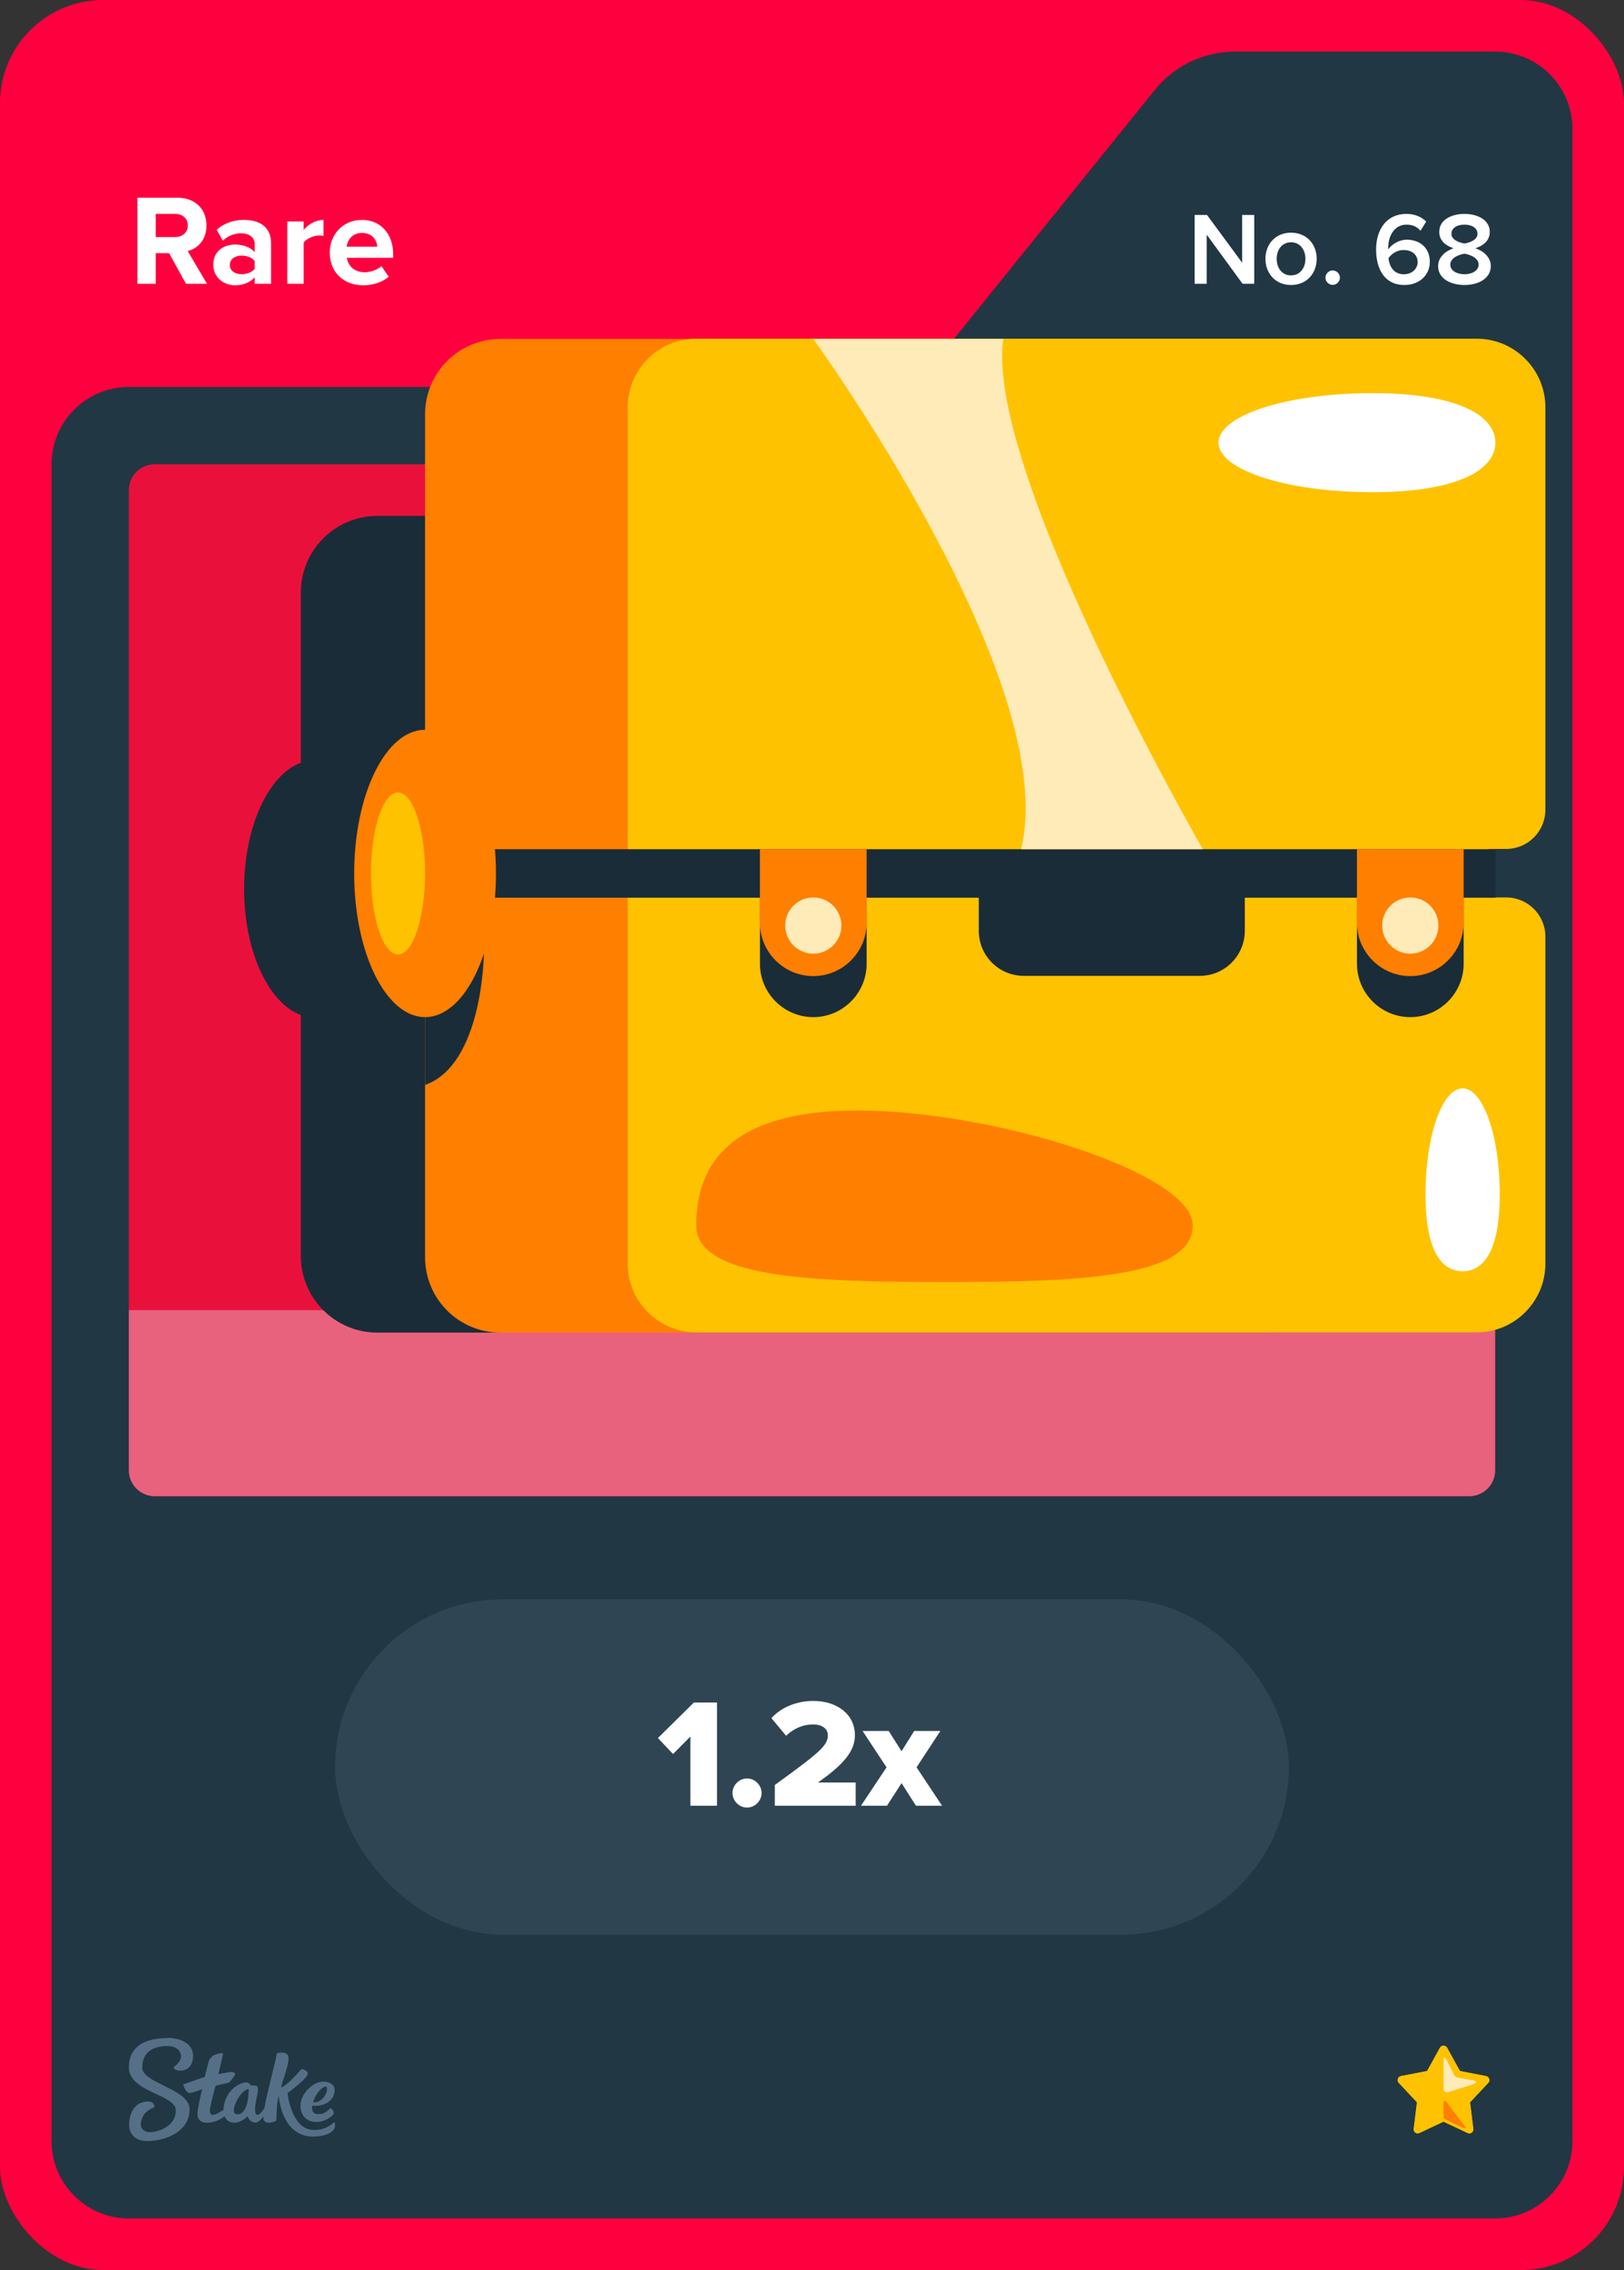 <svg width="63" height="88" viewBox="0 0 63 88" fill="none" xmlns="http://www.w3.org/2000/svg">
<rect x="0" y="0" width="63" height="88" fill="#333333" stroke="none"/>
<rect width="63" height="88" rx="4" fill="#FF003F"/>
<path d="M36.701 13.513L44.799 3.487C45.559 2.546 46.702 2 47.911 2H58C59.657 2 61 3.343 61 5V83C61 84.657 59.657 86 58 86H5C3.343 86 2 84.657 2 83V18C2 16.343 3.343 15 5 15H33.589C34.798 15 35.941 14.454 36.701 13.513Z" fill="#213743"/>
<rect x="5" y="18" width="53" height="40" rx="1" fill="#2F4553"/>
<g clip-path="url(#clip0_26835_29231)">
<path d="M57 18H6C5.448 18 5 18.448 5 19V57C5 57.552 5.448 58 6 58H57C57.552 58 58 57.552 58 57V19C58 18.448 57.552 18 57 18Z" fill="#E9113C"/>
<path d="M5 50.79V57C5 57.55 5.45 58 6 58H57C57.55 58 58 57.55 58 57V50.79H5Z" fill="#E9627D"/>
<path d="M44.31 20H14.64C13 20 11.67 21.33 11.67 22.97V48.69C11.67 50.33 13 51.66 14.64 51.66H44.31C45.95 51.66 47.28 50.33 47.28 48.69V22.97C47.28 21.33 45.95 20 44.31 20Z" fill="#1A2C38"/>
<path d="M12.22 39.45C13.739 39.45 14.97 37.216 14.97 34.46C14.97 31.704 13.739 29.47 12.22 29.47C10.701 29.47 9.47 31.704 9.47 34.46C9.47 37.216 10.701 39.45 12.22 39.45Z" fill="#1A2C38"/>
<path d="M49.18 13.14H19.41C17.797 13.14 16.49 14.447 16.49 16.06V48.74C16.49 50.353 17.797 51.66 19.41 51.66H49.18C50.793 51.66 52.1 50.353 52.1 48.74V16.06C52.1 14.447 50.793 13.14 49.18 13.14Z" fill="#FF7F00"/>
<path d="M57.75 34.79V32.91H58.43C59.27 32.91 59.95 32.23 59.95 31.39V15.79C59.95 14.32 58.75 13.13 57.29 13.13H27.01C25.54 13.13 24.35 14.33 24.35 15.79V48.99C24.35 50.46 25.55 51.65 27.01 51.65H57.29C58.76 51.65 59.95 50.45 59.95 48.99V36.31C59.95 35.47 59.27 34.79 58.43 34.79H57.75Z" fill="#FFC200"/>
<path d="M29.48 34.51H33.62V37.36C33.62 38.5 32.69 39.43 31.55 39.43C30.41 39.43 29.48 38.5 29.48 37.36V34.51Z" fill="#1A2C38"/>
<path d="M52.64 34.51H56.78V37.36C56.78 38.5 55.85 39.43 54.71 39.43C53.57 39.43 52.64 38.5 52.64 37.36V34.51Z" fill="#1A2C38"/>
<path d="M58.02 32.92H16.49V34.8H58.02V32.92Z" fill="#1A2C38"/>
<path d="M29.48 32.92H33.62V35.77C33.62 36.91 32.69 37.84 31.55 37.84C30.41 37.84 29.48 36.91 29.48 35.77V32.92Z" fill="#FF7F00"/>
<path d="M52.64 32.92H56.78V35.77C56.78 36.91 55.85 37.84 54.71 37.84C53.57 37.84 52.64 36.91 52.64 35.77V32.92Z" fill="#FF7F00"/>
<path d="M31.55 36.97C32.152 36.97 32.64 36.482 32.64 35.88C32.64 35.278 32.152 34.79 31.55 34.79C30.948 34.79 30.46 35.278 30.46 35.88C30.46 36.482 30.948 36.97 31.55 36.97Z" fill="#FFEBB8"/>
<path d="M54.71 36.97C55.312 36.97 55.8 36.482 55.8 35.88C55.8 35.278 55.312 34.79 54.71 34.79C54.108 34.79 53.62 35.278 53.62 35.88C53.62 36.482 54.108 36.97 54.71 36.97Z" fill="#FFEBB8"/>
<path d="M37.97 33.93H48.29V36.08C48.29 37.05 47.51 37.83 46.54 37.83H39.72C38.75 37.83 37.97 37.05 37.97 36.08V33.93Z" fill="#1A2C38"/>
<path d="M58.01 17.16C58.01 18.22 56.53 19.08 53.23 19.08C49.93 19.08 47.27 18.22 47.27 17.16C47.27 16.1 49.94 15.24 53.23 15.24C56.52 15.24 58.01 16.1 58.01 17.16Z" fill="white"/>
<path d="M31.55 13.14C31.55 13.14 41.21 26.43 39.61 32.92H46.66C46.66 32.92 38.2 18.24 38.92 13.14H31.55Z" fill="#FFEBB8"/>
<path d="M46.27 47.5C46.27 49.51 41.96 49.7 36.64 49.7C31.32 49.7 27.01 49.51 27.01 47.5C27.01 45.49 27.94 43.05 33.26 43.05C38.58 43.05 46.27 45.48 46.27 47.5Z" fill="#FF7F00"/>
<path d="M58.18 46.29C58.18 48.55 57.53 49.28 56.74 49.28C55.95 49.28 55.3 48.55 55.3 46.29C55.3 44.03 55.95 42.19 56.74 42.19C57.53 42.19 58.18 44.03 58.18 46.29Z" fill="white"/>
<path d="M16.49 39.43L18.77 36.97C18.77 36.97 18.74 41.26 16.49 42.06V39.42V39.43Z" fill="#1A2C38"/>
<path d="M16.49 39.43C18.009 39.43 19.24 36.936 19.24 33.86C19.24 30.784 18.009 28.29 16.49 28.29C14.971 28.29 13.74 30.784 13.74 33.86C13.74 36.936 14.971 39.43 16.49 39.43Z" fill="#FF7F00"/>
<path d="M15.44 37C16.02 37 16.49 35.594 16.49 33.86C16.49 32.126 16.02 30.72 15.44 30.72C14.86 30.72 14.39 32.126 14.39 33.86C14.39 35.594 14.86 37 15.44 37Z" fill="#FFC200"/>
</g>
<path fill-rule="evenodd" clip-rule="evenodd" d="M6.498 79C6.99 79 7.486 79.213 7.49 79.691C7.49 80.104 7.247 80.27 6.998 80.27C6.75 80.27 6.733 80.144 6.733 80.144C6.733 80.144 7.025 79.926 7.025 79.717C7.025 79.609 6.942 79.313 6.489 79.317C5.858 79.317 5.518 79.617 5.518 80.152C5.518 80.765 7.351 80.974 7.355 81.765C7.355 82.613 6.476 82.996 5.692 83C5.283 83 5.013 82.761 5.009 82.378C5.009 81.926 5.222 81.465 5.758 81.465C5.884 81.457 5.988 81.552 5.997 81.678C5.997 81.678 5.997 81.683 5.997 81.687C5.997 81.687 5.457 81.839 5.462 82.378C5.462 82.478 5.566 82.661 5.819 82.656C6.071 82.652 6.824 82.474 6.82 81.809C6.82 81.191 5.004 81.109 5 80.148C5 79.065 6.088 79.009 6.498 79.009V79ZM10.747 79.6C10.812 79.57 11.213 79.491 11.195 79.813C11.182 80.135 10.939 80.691 10.904 80.935C11.23 80.77 11.692 80.209 11.692 80.209C11.692 80.209 12.018 80.252 11.918 80.452C11.818 80.652 11.152 81.144 11.152 81.144C11.152 81.144 11.304 82.57 12.171 82.57C12.645 82.57 12.85 82.361 12.937 82.287C12.959 82.27 12.976 82.265 12.985 82.278C13.02 82.387 12.994 82.504 12.915 82.591C12.819 82.696 12.597 82.822 12.153 82.826C11.365 82.826 10.925 82.196 10.812 81.261C10.725 81.535 10.734 81.983 10.721 82.2C10.695 82.243 10.251 82.417 10.216 82.117C10.216 82.091 10.216 82.07 10.216 82.043C10.133 82.161 10.02 82.283 9.911 82.283C9.72 82.283 9.637 82.122 9.602 82.039C9.576 82.07 9.363 82.287 9.088 82.287C8.923 82.291 8.775 82.196 8.709 82.043C8.57 82.144 8.322 82.291 8.039 82.291C7.734 82.291 7.66 82.109 7.66 81.957C7.66 81.713 7.843 80.987 7.843 80.987C7.843 80.987 7.486 81.13 7.364 81.135C7.194 81.135 7.112 80.822 7.112 80.813C7.112 80.809 7.112 80.8 7.12 80.8C7.22 80.761 7.943 80.513 7.943 80.513C7.943 80.513 8.078 79.983 8.096 79.913C8.113 79.844 8.213 79.7 8.331 79.656C8.418 79.622 8.509 79.6 8.601 79.591C8.631 79.591 8.653 79.6 8.653 79.617C8.653 79.635 8.474 80.409 8.474 80.409C8.474 80.409 8.849 80.322 8.988 80.322C9.097 80.322 9.154 80.387 9.093 80.47C9.032 80.552 8.962 80.648 8.927 80.691C8.888 80.735 8.862 80.743 8.77 80.761C8.644 80.787 8.361 80.856 8.361 80.856C8.361 80.856 8.135 81.678 8.139 81.817C8.139 81.896 8.165 81.987 8.261 81.987C8.357 81.987 8.54 81.874 8.67 81.791C8.692 81.152 9.188 80.726 9.576 80.726C9.702 80.726 9.654 80.848 9.798 80.848H9.889C9.946 80.848 10.007 80.852 10.007 80.996C10.007 81.196 9.894 81.526 9.894 81.735C9.894 81.883 9.915 81.987 9.972 81.987C10.068 81.987 10.177 81.848 10.255 81.726C10.381 81.03 10.734 79.761 10.734 79.617L10.747 79.6ZM12.502 80.7C12.767 80.678 12.933 80.822 12.963 80.9C12.994 80.978 12.989 81.161 12.915 81.291C12.684 81.704 12.11 81.63 12.11 81.63C12.11 81.63 12.044 81.957 12.341 81.957C12.593 81.957 12.706 81.83 12.815 81.726C12.859 81.726 12.994 81.865 12.933 81.961C12.885 82.035 12.619 82.257 12.28 82.261C11.74 82.261 11.605 81.8 11.674 81.47C11.766 81.061 12.175 80.722 12.502 80.696V80.7ZM9.646 80.987C9.323 80.987 8.827 81.97 9.206 81.965C9.619 81.965 9.646 81.183 9.646 81.004V80.987ZM12.641 80.891C12.423 80.9 12.175 81.317 12.153 81.5C12.48 81.513 12.654 81.196 12.676 81.07C12.689 80.974 12.693 80.887 12.641 80.887V80.891Z" fill="#557086"/>
<path d="M56.144 79.378L56.641 80.278L57.652 80.473C57.779 80.499 57.83 80.656 57.741 80.749L57.036 81.501L57.163 82.524C57.181 82.656 57.045 82.749 56.93 82.694L56 82.257L55.07 82.694C54.951 82.749 54.82 82.652 54.837 82.524L54.964 81.501L54.259 80.749C54.17 80.656 54.221 80.499 54.348 80.473L55.359 80.278L55.856 79.378C55.919 79.263 56.085 79.263 56.144 79.378Z" fill="#FFC200"/>
<path d="M56 79.293C56.055 79.293 56.115 79.323 56.144 79.378L56.641 80.278L57.652 80.473C57.779 80.499 57.83 80.656 57.741 80.749L57.036 81.501L57.163 82.524C57.176 82.626 57.096 82.711 56.998 82.711C56.977 82.711 56.951 82.707 56.926 82.694L55.996 82.257L55.066 82.694C55.04 82.707 55.019 82.711 54.994 82.711C54.9 82.711 54.815 82.626 54.828 82.524L54.955 81.501L54.251 80.749C54.161 80.656 54.212 80.499 54.34 80.473L55.35 80.278L55.847 79.378C55.877 79.323 55.936 79.293 55.992 79.293M56 79.081C55.864 79.081 55.737 79.157 55.669 79.276L55.219 80.091L54.306 80.265C54.17 80.291 54.059 80.388 54.017 80.52C53.974 80.652 54.008 80.796 54.102 80.894L54.739 81.573L54.624 82.495C54.611 82.601 54.645 82.711 54.713 82.792C54.786 82.873 54.888 82.919 54.998 82.919C55.053 82.919 55.108 82.906 55.159 82.881L56 82.486L56.841 82.881C56.892 82.906 56.947 82.919 57.002 82.919C57.112 82.919 57.214 82.873 57.287 82.792C57.359 82.711 57.393 82.601 57.376 82.495L57.261 81.573L57.898 80.894C57.992 80.792 58.026 80.647 57.983 80.52C57.941 80.388 57.83 80.291 57.694 80.265L56.781 80.091L56.331 79.276C56.263 79.157 56.136 79.081 56 79.081Z" fill="#213743"/>
<path d="M56 79.815V80.974C56 81.068 56.089 81.132 56.178 81.106L57.219 80.771C57.274 80.754 57.27 80.673 57.21 80.66L56.556 80.541C56.497 80.529 56.442 80.49 56.412 80.435L56.085 79.794C56.064 79.751 55.996 79.764 55.996 79.815H56Z" fill="#FFEBB8"/>
<path d="M56 81.492V82.07C56 82.104 56.017 82.129 56.047 82.146L56.798 82.507C56.837 82.524 56.87 82.482 56.845 82.448L56.093 81.463C56.064 81.424 56 81.446 56 81.492Z" fill="#FF7F00"/>
<rect x="13" y="62" width="37" height="13" rx="6.5" fill="#2F4553"/>
<path d="M27.814 70H26.782V67.318L26.11 67.996L25.522 67.378L26.92 65.998H27.814V70ZM28.98 70.072C28.674 70.072 28.416 69.814 28.416 69.508C28.416 69.202 28.674 68.944 28.98 68.944C29.286 68.944 29.544 69.202 29.544 69.508C29.544 69.814 29.286 70.072 28.98 70.072ZM33.195 70H30.057V69.196C31.791 67.942 32.115 67.666 32.115 67.27C32.115 66.994 31.857 66.85 31.563 66.85C31.119 66.85 30.783 67.018 30.495 67.288L29.925 66.604C30.351 66.136 30.987 65.938 31.545 65.938C32.487 65.938 33.165 66.466 33.165 67.27C33.165 67.882 32.727 68.404 31.731 69.1H33.195V70ZM36.545 70H35.532L34.974 69.124L34.41 70H33.401L34.392 68.512L33.462 67.102H34.475L34.974 67.888L35.465 67.102H36.48L35.556 68.512L36.545 70Z" fill="white"/>
<path d="M8.03 11H7.215L6.56 9.815H6.04V11H5.33V7.665H6.89C7.585 7.665 8.01 8.12 8.01 8.74C8.01 9.33 7.64 9.645 7.28 9.73L8.03 11ZM6.785 9.19C7.07 9.19 7.285 9.02 7.285 8.74C7.285 8.46 7.07 8.29 6.785 8.29H6.04V9.19H6.785ZM10.515 11H9.88V10.75C9.715 10.945 9.43 11.06 9.115 11.06C8.73 11.06 8.275 10.8 8.275 10.26C8.275 9.695 8.73 9.48 9.115 9.48C9.435 9.48 9.72 9.585 9.88 9.775V9.45C9.88 9.205 9.67 9.045 9.35 9.045C9.09 9.045 8.85 9.14 8.645 9.33L8.405 8.905C8.7 8.645 9.08 8.525 9.46 8.525C10.01 8.525 10.515 8.745 10.515 9.44V11ZM9.37 10.63C9.575 10.63 9.775 10.56 9.88 10.42V10.12C9.775 9.98 9.575 9.91 9.37 9.91C9.12 9.91 8.915 10.04 8.915 10.275C8.915 10.5 9.12 10.63 9.37 10.63ZM11.78 11H11.145V8.585H11.78V8.915C11.95 8.7 12.25 8.525 12.55 8.525V9.145C12.505 9.135 12.445 9.13 12.375 9.13C12.165 9.13 11.885 9.25 11.78 9.405V11ZM14.082 11.06C13.347 11.06 12.792 10.565 12.792 9.79C12.792 9.09 13.307 8.525 14.042 8.525C14.762 8.525 15.252 9.065 15.252 9.855V9.995H13.457C13.497 10.3 13.742 10.555 14.152 10.555C14.357 10.555 14.642 10.465 14.797 10.315L15.077 10.725C14.837 10.945 14.457 11.06 14.082 11.06ZM14.637 9.565C14.622 9.335 14.462 9.03 14.042 9.03C13.647 9.03 13.477 9.325 13.447 9.565H14.637Z" fill="white"/>
<path d="M48.655 11H48.203L46.811 9.096V11H46.343V8.332H46.823L48.187 10.184V8.332H48.655V11ZM50.081 11.048C49.469 11.048 49.09 10.588 49.09 10.032C49.09 9.48 49.469 9.02 50.081 9.02C50.702 9.02 51.078 9.48 51.078 10.032C51.078 10.588 50.702 11.048 50.081 11.048ZM50.081 10.676C50.441 10.676 50.642 10.376 50.642 10.032C50.642 9.692 50.441 9.392 50.081 9.392C49.725 9.392 49.526 9.692 49.526 10.032C49.526 10.376 49.725 10.676 50.081 10.676ZM51.699 11.044C51.547 11.044 51.419 10.916 51.419 10.764C51.419 10.612 51.547 10.484 51.699 10.484C51.851 10.484 51.979 10.612 51.979 10.764C51.979 10.916 51.851 11.044 51.699 11.044ZM54.483 11.048C53.699 11.048 53.383 10.412 53.383 9.672C53.383 8.9 53.787 8.292 54.559 8.292C54.891 8.292 55.147 8.412 55.327 8.588L55.107 8.944C54.967 8.796 54.815 8.708 54.559 8.708C54.115 8.708 53.855 9.12 53.855 9.588C53.855 9.616 53.855 9.64 53.859 9.664C53.979 9.484 54.259 9.292 54.575 9.292C55.055 9.292 55.467 9.584 55.467 10.152C55.467 10.648 55.079 11.048 54.483 11.048ZM54.459 10.632C54.811 10.632 54.995 10.384 54.995 10.168C54.995 9.84 54.739 9.692 54.447 9.692C54.219 9.692 53.999 9.816 53.863 10.008C53.891 10.296 54.047 10.632 54.459 10.632ZM56.813 11.048C56.265 11.048 55.789 10.796 55.789 10.316C55.789 9.976 56.065 9.732 56.389 9.624C56.089 9.528 55.833 9.332 55.833 8.992C55.833 8.5 56.337 8.292 56.813 8.292C57.281 8.292 57.793 8.5 57.793 8.992C57.793 9.332 57.533 9.528 57.233 9.624C57.557 9.732 57.833 9.976 57.833 10.316C57.833 10.792 57.357 11.048 56.813 11.048ZM56.813 9.44C56.977 9.412 57.317 9.316 57.317 9.064C57.317 8.84 57.097 8.708 56.813 8.708C56.521 8.708 56.305 8.84 56.305 9.064C56.305 9.316 56.649 9.412 56.813 9.44ZM56.813 10.632C57.109 10.632 57.361 10.488 57.361 10.256C57.361 9.98 56.977 9.856 56.813 9.836C56.645 9.856 56.261 9.98 56.261 10.256C56.261 10.488 56.509 10.632 56.813 10.632Z" fill="white"/>
<defs>
<clipPath id="clip0_26835_29231">
<rect width="63" height="88" fill="white"/>
</clipPath>
</defs>
</svg>
